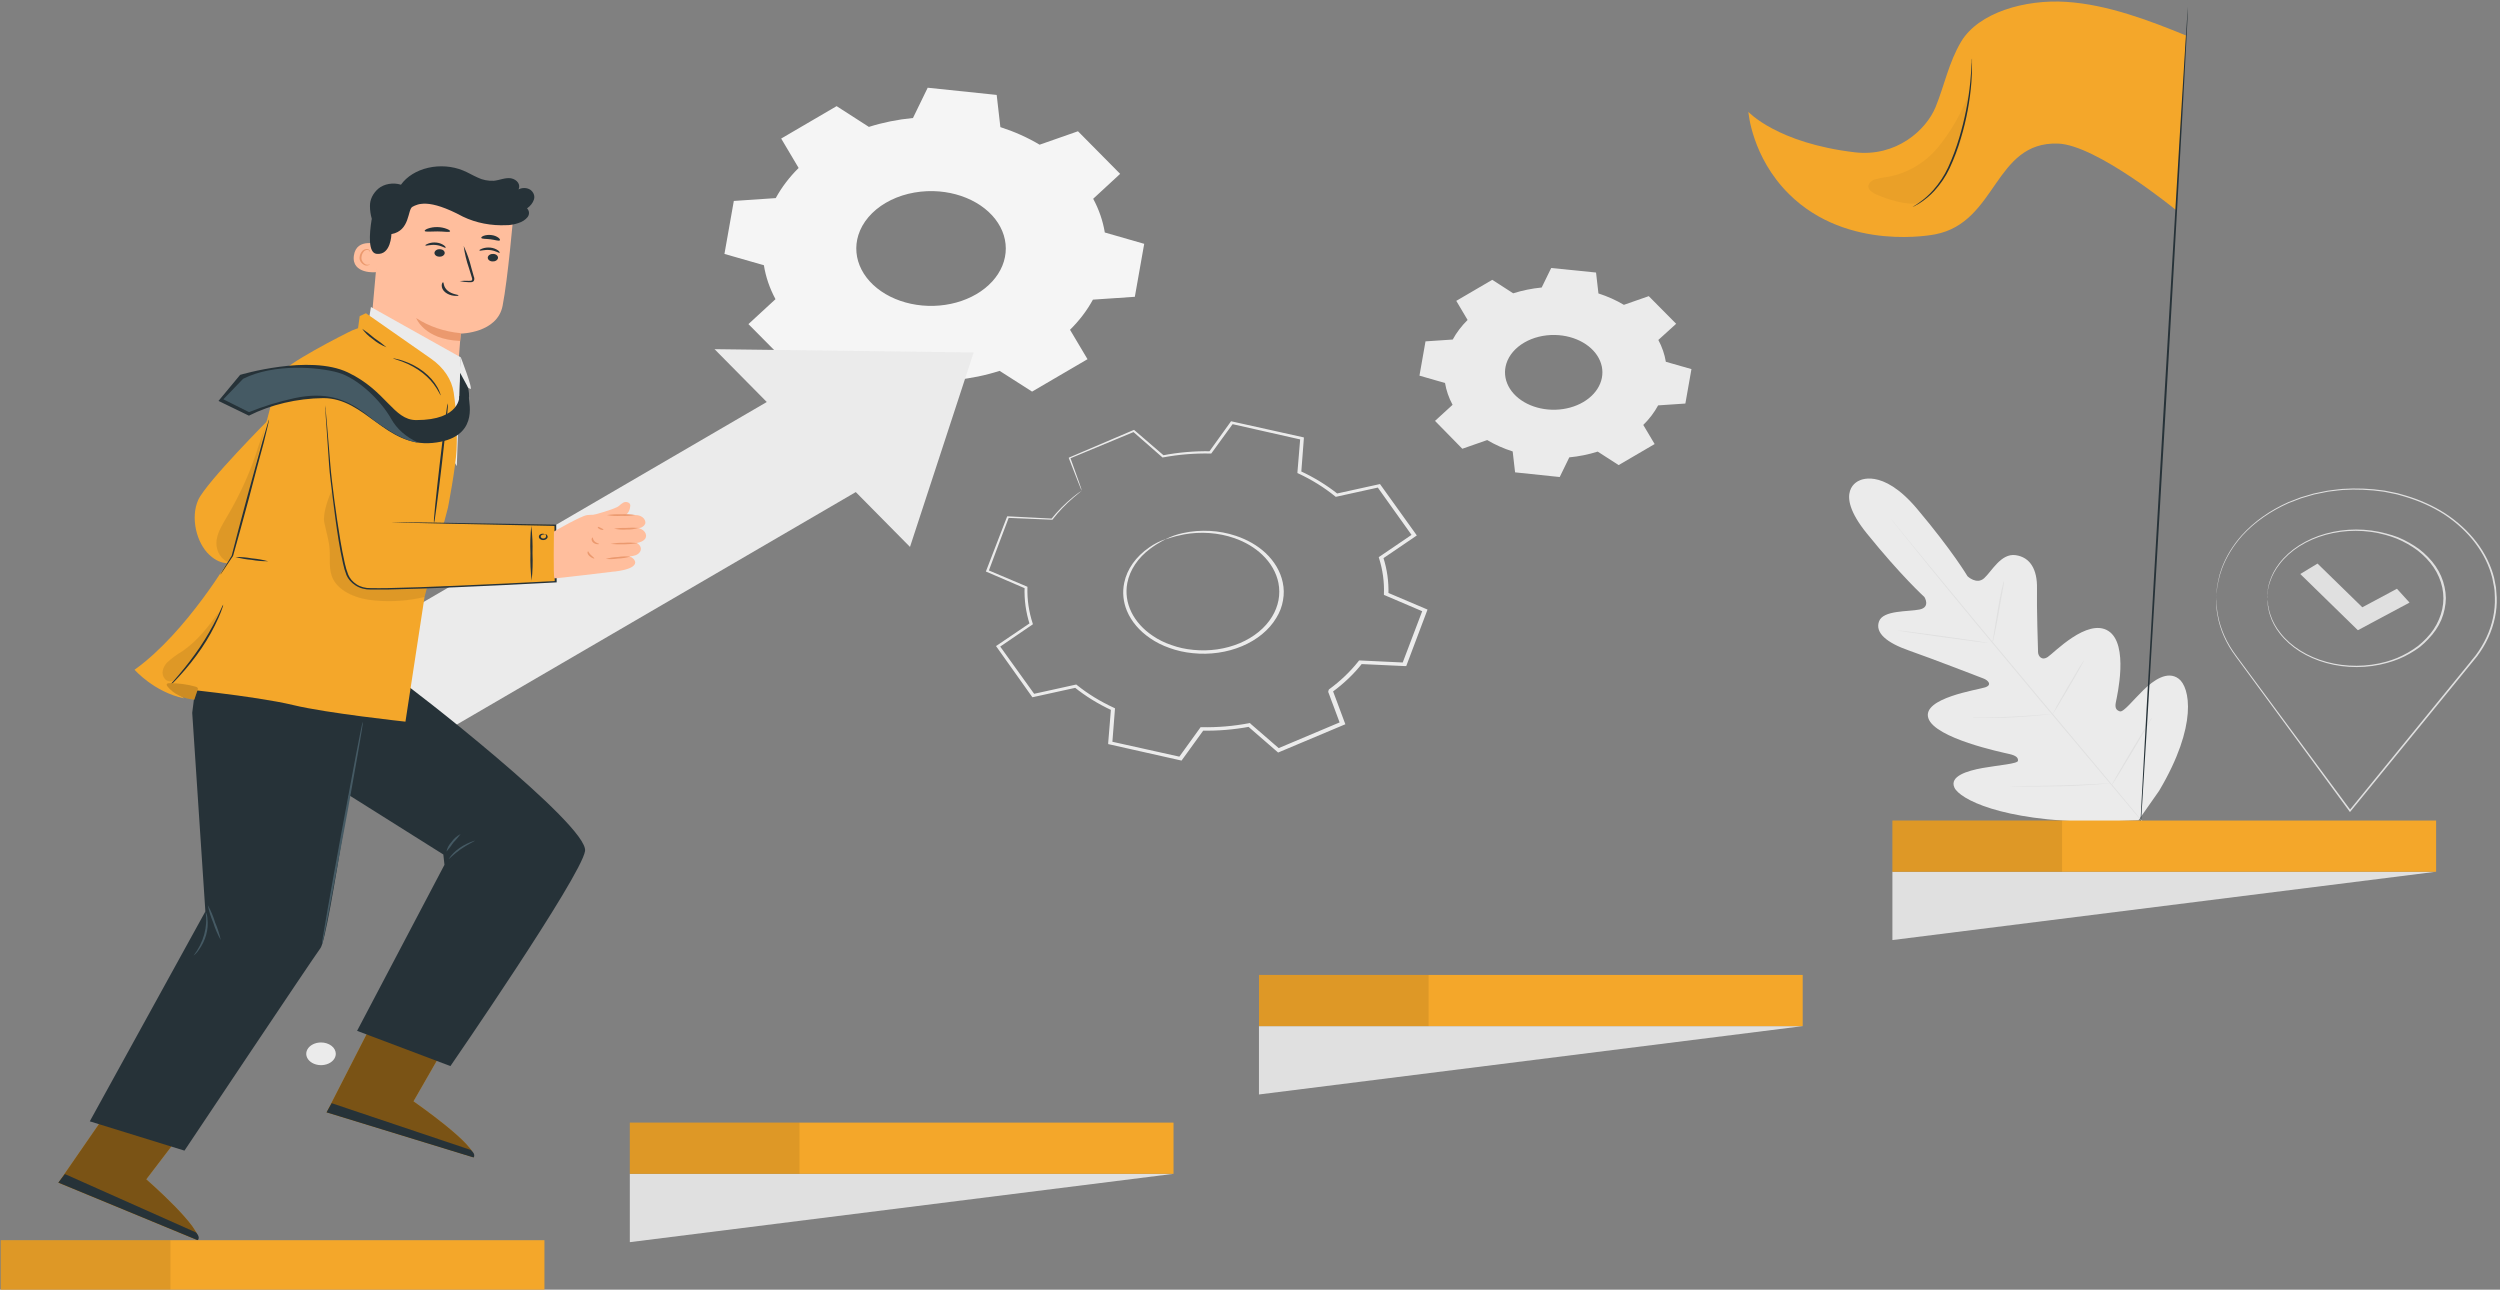 <svg width="473" height="244" viewBox="0 0 473 244" fill="none" xmlns="http://www.w3.org/2000/svg">
<rect x="0" y="0" width="473" height="244" fill="#808080" stroke="none"/>
<g clip-path="url(#clip0_1963_125085)">
<path d="M351.682 90.978C351.682 90.978 355.982 88.278 362.724 96.285C369.466 104.292 372.253 109.026 372.253 109.026C372.253 109.026 373.973 110.683 375.401 109.398C376.83 108.113 378.573 104.652 381.345 105.035C384.117 105.418 385.468 107.753 385.399 111.314C385.33 114.876 385.576 122.694 385.599 123.396C385.622 124.097 386.267 125.064 387.426 124.309C388.586 123.555 394.936 116.863 398.89 119.368C402.845 121.874 400.541 131.75 400.318 132.865C400.096 133.979 400.418 134.38 401.086 134.592C401.754 134.805 403.636 132.399 405.54 130.554C407.444 128.708 410.086 126.821 412.205 128.413C414.324 130.005 415.898 137.175 408.511 149.61L404.595 155.2L396.31 155.494C378.511 155.3 370.741 151.143 369.773 149.009C368.806 146.874 372.153 145.836 375.148 145.3C378.143 144.763 381.759 144.51 381.805 143.938C381.851 143.366 381.491 142.959 380.116 142.647C378.742 142.334 366.095 139.699 364.843 135.884C363.592 132.069 374.181 130.524 375.593 130.046C377.006 129.569 376.108 128.696 375.302 128.384C374.495 128.071 365.389 124.557 361.165 123.077C356.942 121.597 354.738 119.74 355.506 117.576C356.274 115.412 361.058 115.76 363.185 115.318C365.312 114.876 364.099 112.959 364.099 112.959C364.099 112.959 359.737 109.009 353.18 100.896C346.622 92.782 351.782 90.925 351.782 90.925" fill="#EBEBEB"/>
<path d="M406.062 156.249C401.217 150.306 392.379 139.846 384.847 130.843C377.314 121.839 370.511 113.679 365.65 107.753L359.876 100.731L358.34 98.82L357.926 98.325C357.833 98.213 357.78 98.16 357.78 98.16L357.902 98.337C358.002 98.455 358.133 98.626 358.294 98.838L359.83 100.766C361.158 102.441 363.109 104.852 365.535 107.842C370.38 113.791 377.16 121.957 384.693 130.967C392.226 139.976 401.087 150.424 405.97 156.32" fill="#E0E0E0"/>
<path d="M379.148 109.958C379.08 110.103 379.031 110.253 379.002 110.406C378.918 110.695 378.818 111.114 378.695 111.633C378.457 112.67 378.181 114.109 377.927 115.707C377.674 117.305 377.428 118.702 377.252 119.787C377.167 120.276 377.09 120.689 377.037 121.025C376.997 121.175 376.976 121.327 376.975 121.479C377.056 121.339 377.111 121.19 377.136 121.037C377.213 120.748 377.313 120.329 377.428 119.811C377.651 118.767 377.912 117.322 378.196 115.73C378.48 114.138 378.726 112.741 378.91 111.65L379.14 110.418C379.169 110.266 379.172 110.111 379.148 109.958Z" fill="#E0E0E0"/>
<path d="M376.211 121.651C376.211 121.598 372.372 121.026 367.626 120.365C362.881 119.705 359.011 119.221 359.003 119.274C358.996 119.328 362.843 119.905 367.58 120.56C372.318 121.214 376.196 121.704 376.211 121.651Z" fill="#E0E0E0"/>
<path d="M388.594 135.082C388.39 135.065 388.184 135.065 387.979 135.082L386.336 135.218C384.939 135.33 383.019 135.477 380.884 135.583C378.75 135.689 376.822 135.737 375.425 135.76H373.766C373.563 135.75 373.359 135.761 373.16 135.796C373.36 135.823 373.563 135.836 373.766 135.837C374.158 135.837 374.726 135.837 375.425 135.837C376.83 135.837 378.765 135.837 380.907 135.719C383.05 135.601 384.969 135.448 386.359 135.3C387.05 135.224 387.611 135.159 387.995 135.1C388.195 135.108 388.395 135.102 388.594 135.082Z" fill="#E0E0E0"/>
<path d="M394.273 124.952C394.168 125.073 394.078 125.201 394.005 125.335L393.337 126.397C392.791 127.293 392.047 128.543 391.24 129.934C390.434 131.326 389.705 132.582 389.213 133.472L388.63 134.557C388.545 134.688 388.483 134.827 388.445 134.97C388.558 134.851 388.651 134.723 388.722 134.587L389.382 133.525C389.927 132.629 390.672 131.379 391.478 129.987C392.285 128.596 393.014 127.346 393.506 126.45C393.736 126.025 393.936 125.66 394.089 125.365C394.174 125.234 394.236 125.095 394.273 124.952Z" fill="#E0E0E0"/>
<path d="M407.164 135.748C407.029 135.9 406.913 136.062 406.819 136.232L405.959 137.594C405.252 138.743 404.285 140.335 403.225 142.104C402.165 143.873 401.236 145.477 400.56 146.644C400.246 147.198 399.985 147.664 399.793 148.03C399.684 148.196 399.596 148.37 399.532 148.549C399.667 148.394 399.782 148.23 399.877 148.059L400.737 146.703C401.444 145.524 402.411 143.956 403.471 142.187C404.53 140.418 405.467 138.814 406.135 137.647L406.903 136.267C407.009 136.1 407.096 135.926 407.164 135.748Z" fill="#E0E0E0"/>
<path d="M399.602 148.201C399.346 148.186 399.089 148.186 398.834 148.201L396.737 148.313C394.964 148.407 392.514 148.525 389.827 148.602C387.139 148.678 384.667 148.702 382.916 148.708H380.812C380.557 148.691 380.3 148.691 380.044 148.708C380.298 148.74 380.555 148.757 380.812 148.761C381.304 148.761 382.025 148.802 382.916 148.814C384.69 148.814 387.147 148.814 389.827 148.767C392.507 148.72 394.987 148.543 396.737 148.419L398.826 148.242C399.086 148.244 399.345 148.231 399.602 148.201Z" fill="#E0E0E0"/>
<path d="M419.322 113.466C419.284 114.438 419.356 115.411 419.537 116.373C420.005 119.122 421.177 121.773 422.985 124.174L423.062 124.067H422.9L422.977 124.174L444.477 153.46L444.608 153.643L444.761 153.466L467.49 125.618L468.611 124.244L468.787 124.032H468.457L468.611 124.244C470.333 121.974 471.494 119.48 472.036 116.886C472.311 115.622 472.426 114.34 472.381 113.059L472.243 111.167C472.12 110.542 471.997 109.922 471.882 109.303C470.662 104.554 467.391 100.26 462.599 97.116C460.361 95.692 457.838 94.555 455.127 93.749L454.137 93.466L453.645 93.325L453.139 93.219L451.134 92.817C449.811 92.622 448.472 92.498 447.126 92.446C445.829 92.393 444.528 92.41 443.233 92.499C442.596 92.54 441.974 92.647 441.352 92.711L440.431 92.829C440.131 92.876 439.832 92.947 439.532 93.006L437.774 93.372L436.107 93.861C435.831 93.944 435.555 94.014 435.286 94.103L434.518 94.404L432.982 94.993C429.475 96.557 426.46 98.695 424.152 101.255C422.434 103.188 421.137 105.323 420.313 107.576C420.014 108.396 419.788 109.232 419.637 110.076C419.493 110.689 419.406 111.31 419.376 111.933C419.376 112.428 419.376 112.812 419.322 113.083C419.268 113.354 419.322 113.472 419.322 113.472C419.322 113.472 419.322 113.336 419.322 113.083C419.322 112.829 419.368 112.434 419.407 111.939C419.453 111.318 419.55 110.699 419.698 110.088C419.864 109.249 420.1 108.42 420.405 107.605C421.24 105.374 422.536 103.259 424.244 101.343C426.561 98.809 429.576 96.698 433.074 95.158L434.61 94.569L435.378 94.28C435.639 94.186 435.916 94.121 436.192 94.038L437.843 93.555L439.586 93.201C439.878 93.142 440.169 93.071 440.469 93.024L441.383 92.912C441.997 92.847 442.611 92.747 443.241 92.706C444.518 92.621 445.801 92.608 447.08 92.664C448.411 92.716 449.735 92.841 451.042 93.036L453.023 93.437L453.522 93.543L454.006 93.678L454.981 93.961C457.669 94.755 460.172 95.878 462.391 97.287C467.128 100.402 470.354 104.656 471.544 109.356C471.659 109.946 471.782 110.577 471.897 111.19C472.012 111.803 471.989 112.434 472.028 113.065C472.072 114.33 471.958 115.596 471.69 116.845C471.152 119.402 470.007 121.863 468.311 124.103L468.15 124.315H468.465L468.311 124.103C467.958 124.539 467.544 125.005 467.198 125.477L444.485 153.342H444.769C435.724 141.125 428.176 130.936 423.138 124.109L423.054 124.215H423.223L423.146 124.109C421.335 121.726 420.141 119.097 419.629 116.367C419.453 115.429 419.407 114.698 419.361 114.215C419.361 113.973 419.361 113.79 419.361 113.661C419.361 113.531 419.322 113.466 419.322 113.466Z" fill="#E0E0E0"/>
<path d="M428.964 113.207C428.972 113.139 428.972 113.069 428.964 113.001C428.964 112.847 428.964 112.647 429.026 112.411C429.026 112.276 429.026 112.128 429.026 111.963C429.026 111.798 429.095 111.615 429.133 111.421C429.212 110.973 429.33 110.53 429.487 110.094C429.88 108.891 430.507 107.74 431.345 106.68C433.323 104.126 436.398 102.18 440.041 101.179C443.685 100.177 447.669 100.181 451.309 101.191C452.054 101.394 452.78 101.637 453.482 101.916C454.191 102.214 454.874 102.549 455.525 102.918C456.188 103.298 456.819 103.71 457.414 104.151C458.001 104.613 458.548 105.106 459.049 105.625C460.085 106.699 460.892 107.893 461.437 109.162C462.578 111.778 462.578 114.607 461.437 117.222C460.907 118.493 460.108 119.689 459.072 120.76C458.576 121.283 458.035 121.779 457.452 122.246C456.858 122.688 456.23 123.101 455.571 123.484C454.92 123.855 454.238 124.192 453.528 124.492C452.873 124.758 452.196 124.991 451.501 125.188C447.863 126.209 443.877 126.227 440.224 125.24C436.571 124.252 433.478 122.321 431.475 119.776C430.624 118.721 429.989 117.571 429.594 116.368C429.432 115.933 429.311 115.489 429.233 115.041C429.233 114.846 429.149 114.669 429.118 114.504V114.05C429.118 113.797 429.072 113.59 429.057 113.461C429.065 113.39 429.065 113.319 429.057 113.248C429.046 113.319 429.046 113.39 429.057 113.461C429.057 113.614 429.057 113.814 429.057 114.05V114.504C429.057 114.669 429.118 114.852 429.149 115.047C429.219 115.5 429.329 115.949 429.479 116.391C429.859 117.61 430.48 118.778 431.322 119.852C433.331 122.454 436.461 124.436 440.171 125.453C443.881 126.471 447.938 126.46 451.639 125.424C453.181 125.009 454.629 124.412 455.932 123.655C456.611 123.269 457.255 122.847 457.859 122.393C458.441 121.915 458.979 121.407 459.471 120.872C460.527 119.781 461.346 118.567 461.898 117.276C462.45 115.94 462.74 114.549 462.758 113.148C462.733 111.746 462.433 110.354 461.867 109.021C461.31 107.733 460.486 106.522 459.425 105.436C458.911 104.905 458.352 104.401 457.751 103.927C457.141 103.479 456.495 103.062 455.816 102.677C455.15 102.302 454.452 101.961 453.728 101.656C453.007 101.382 452.263 101.145 451.501 100.949C447.793 99.927 443.737 99.933 440.034 100.964C436.331 101.995 433.214 103.988 431.222 106.598C430.391 107.678 429.778 108.849 429.402 110.07C429.253 110.51 429.148 110.957 429.087 111.409C429.087 111.609 429.011 111.786 428.995 111.957C428.98 112.128 428.995 112.27 428.995 112.405C428.995 112.665 428.995 112.871 428.995 113.024C428.978 113.085 428.968 113.146 428.964 113.207Z" fill="#E0E0E0"/>
<path d="M446.108 119.239L455.883 114.009L453.502 111.391L446.953 114.899L438.475 106.627L435.212 108.602L446.108 119.239Z" fill="#E0E0E0"/>
<path fill-rule="evenodd" clip-rule="evenodd" d="M172.709 22.329C169.852 22.602 167.055 23.168 164.393 24.009L158.288 20.082L147.8 26.214L151.101 31.78C149.337 33.526 147.881 35.443 146.771 37.482L138.839 38.019L137.065 48.042L144.528 50.182C144.879 52.389 145.618 54.549 146.724 56.603L141.603 61.32L149.589 69.38L156.837 66.839C159.109 68.196 161.606 69.315 164.262 70.165L164.961 76.255L178.015 77.617L180.802 71.886C183.664 71.6 186.464 71.021 189.126 70.165L195.268 74.091L205.757 67.959L202.448 62.393C204.217 60.65 205.673 58.732 206.779 56.692L214.711 56.155L216.484 46.132L209.028 43.986C208.668 41.794 207.93 39.648 206.832 37.606L211.931 32.895L203.953 24.835L196.697 27.376C194.424 26.02 191.927 24.901 189.271 24.05L188.573 17.96L175.519 16.598L172.732 22.329H172.709ZM176.61 36.161C179.529 36.234 182.347 36.998 184.678 38.35C187.008 39.701 188.737 41.574 189.626 43.71C190.515 45.846 190.521 48.142 189.643 50.281C188.766 52.42 187.047 54.298 184.723 55.657C182.4 57.016 179.585 57.789 176.667 57.87C173.748 57.951 170.868 57.337 168.422 56.111C165.976 54.885 164.085 53.108 163.007 51.023C161.93 48.939 161.719 46.649 162.404 44.469C163.168 42.042 164.998 39.891 167.585 38.378C170.172 36.864 173.359 36.082 176.61 36.161Z" fill="#F5F5F5"/>
<path fill-rule="evenodd" clip-rule="evenodd" d="M291.674 54.398C289.827 54.579 288.02 54.948 286.299 55.495L282.337 52.942L275.526 56.922L277.668 60.536C276.522 61.669 275.577 62.914 274.858 64.239L269.706 64.587L268.562 71.073L273.399 72.464C273.636 73.882 274.117 75.27 274.827 76.591L271.503 79.634L276.67 84.905L281.377 83.26C282.852 84.14 284.474 84.863 286.199 85.412L286.652 89.368L295.099 90.253L296.911 86.532C298.758 86.355 300.566 85.988 302.286 85.442L306.248 87.995L313.059 84.015L310.909 80.4C312.058 79.269 313.003 78.023 313.719 76.698L318.872 76.35L320.023 69.834L315.178 68.449C314.946 67.031 314.468 65.643 313.758 64.321L317.129 61.261L311.946 56.031L307.239 57.676C305.765 56.797 304.146 56.071 302.424 55.518L301.971 51.562L293.486 50.707L291.674 54.422V54.398ZM294.223 63.378C296.128 63.42 297.969 63.914 299.492 64.792C301.016 65.67 302.148 66.89 302.732 68.282C303.316 69.675 303.323 71.172 302.753 72.568C302.182 73.964 301.063 75.19 299.548 76.077C298.033 76.964 296.197 77.469 294.293 77.521C292.389 77.574 290.51 77.172 288.916 76.371C287.322 75.57 286.09 74.41 285.39 73.049C284.691 71.688 284.557 70.194 285.009 68.773C285.509 67.2 286.697 65.806 288.374 64.824C290.051 63.842 292.115 63.332 294.223 63.378Z" fill="#EBEBEB"/>
<path d="M220.52 102.004C219.391 102.389 218.353 102.915 217.448 103.561C214.908 105.307 213.232 107.673 212.703 110.259C212.327 112.046 212.506 113.876 213.225 115.601C214.061 117.588 215.575 119.368 217.609 120.754C218.699 121.509 219.935 122.13 221.272 122.594C222.656 123.1 224.136 123.432 225.657 123.578C228.873 123.919 232.147 123.455 234.994 122.256C237.842 121.058 240.111 119.187 241.467 116.922C242.128 115.86 242.561 114.723 242.749 113.555C242.954 112.437 242.936 111.302 242.695 110.188C242.264 108.127 241.124 106.191 239.394 104.581C237.886 103.188 235.97 102.089 233.804 101.373C230.673 100.321 227.165 100.133 223.875 100.843C222.68 101.092 221.546 101.49 220.52 102.022C220.566 102.093 221.694 101.556 223.96 101.12C227.171 100.524 230.55 100.771 233.558 101.821C235.603 102.535 237.402 103.608 238.81 104.952C240.433 106.496 241.493 108.344 241.881 110.306C242.306 112.473 241.887 114.689 240.676 116.674C239.384 118.804 237.24 120.562 234.557 121.692C231.873 122.821 228.79 123.263 225.756 122.953C224.316 122.82 222.914 122.509 221.602 122.034C220.329 121.602 219.153 121.019 218.116 120.306C216.291 119.086 214.892 117.534 214.047 115.793C213.202 114.051 212.938 112.175 213.279 110.335C213.756 107.834 215.304 105.525 217.678 103.773C219.375 102.511 220.581 102.069 220.52 102.004Z" fill="#EBEBEB"/>
<path d="M204.68 92.818C204.651 92.687 204.613 92.557 204.565 92.429C204.465 92.14 204.334 91.751 204.165 91.25L202.507 86.621L202.445 86.739L214.608 81.686L214.347 81.651L219.853 86.474L219.953 86.562L220.098 86.533C223.011 85.992 226.003 85.748 228.998 85.808H229.167L229.251 85.696C230.518 83.927 231.893 82.058 233.329 80.088L232.975 80.2L246.244 83.196L246.006 82.93C245.837 84.917 245.66 87.099 245.476 89.34V89.505L245.66 89.587C248.202 90.776 250.526 92.219 252.571 93.88L252.725 94.003L252.94 93.956L260.979 92.187L260.541 92.052L267.214 101.415L267.299 101.038L261.041 105.289L260.856 105.413L260.91 105.595C261.611 107.81 261.923 110.086 261.839 112.364V112.553L262.062 112.647L269.372 115.766L269.172 115.395L265.302 125.589L265.732 125.359L257.393 124.964H257.132L257.002 125.135C255.46 127.086 253.588 128.87 251.435 130.442C251.381 130.589 251.542 130.118 251.312 130.772V130.807V130.855V130.955L251.389 131.149L251.535 131.533L251.819 132.311L252.402 133.856C252.786 134.888 253.17 135.914 253.546 136.934L253.754 136.556L241.629 141.668L242.144 141.733L236.607 136.934L236.5 136.792L236.254 136.839C233.359 137.388 230.382 137.64 227.401 137.588H227.147L227.032 137.753C225.655 139.652 224.304 141.525 222.978 143.372L223.446 143.225L210.17 140.277L210.446 140.583C210.615 138.414 210.784 136.273 210.946 134.18V133.997L210.746 133.909C208.187 132.728 205.845 131.291 203.781 129.634L203.628 129.51L203.413 129.557L195.389 131.326L195.796 131.456L189.115 122.158L189.046 122.464L195.289 118.201L195.427 118.107L195.389 117.971C194.66 115.742 194.324 113.448 194.391 111.15V111.02L194.245 110.955L186.927 107.859L187.042 108.084C188.516 104.127 189.776 100.76 190.881 97.877L190.682 97.977L199.028 98.331H199.113L199.159 98.278C200.311 96.782 201.654 95.378 203.167 94.086L204.304 93.143C204.439 93.043 204.564 92.937 204.68 92.824C204.531 92.909 204.389 93.001 204.258 93.101C203.981 93.296 203.574 93.591 203.06 94.009C201.495 95.283 200.108 96.678 198.921 98.172L199.044 98.119L190.705 97.689H190.559L190.513 97.806C189.399 100.684 188.102 104.045 186.581 107.989L186.528 108.137L186.704 108.207L193.999 111.344L193.853 111.15C193.769 113.487 194.092 115.823 194.813 118.095L194.913 117.859L188.639 122.105L188.44 122.234L188.57 122.411L195.197 131.733L195.335 131.922L195.604 131.863L203.643 130.094L203.275 130.017C205.376 131.717 207.765 133.193 210.377 134.404L210.193 134.139C210.024 136.234 209.85 138.368 209.671 140.542V140.784L209.97 140.849L223.239 143.832L223.554 143.903L223.707 143.685L227.769 138.072L227.401 138.237C230.456 138.296 233.509 138.042 236.477 137.482L236.062 137.382L241.598 142.187L241.821 142.382L242.113 142.258L254.245 137.152L254.545 137.028L254.445 136.774C254.066 135.756 253.685 134.732 253.301 133.703L252.725 132.152L252.433 131.379L252.287 130.99L252.218 130.796L252.18 130.701V130.648V130.613C251.949 131.267 252.118 130.796 252.064 130.937C254.274 129.318 256.193 127.48 257.77 125.471L257.378 125.631L265.725 126.02H266.062L266.155 125.772L269.994 115.578L270.086 115.33L269.794 115.206L262.484 112.099L262.691 112.382C262.768 110.037 262.435 107.695 261.701 105.418L261.57 105.725C263.743 104.245 265.878 102.777 267.828 101.468L268.059 101.303L267.913 101.091L261.24 91.786L261.094 91.58L260.803 91.645L252.778 93.414L253.147 93.49C251.034 91.801 248.641 90.332 246.029 89.121L246.198 89.369C246.367 87.134 246.536 84.947 246.689 82.966V82.759L246.428 82.7L233.144 79.752L232.914 79.699L232.799 79.864C231.378 81.834 230.019 83.732 228.76 85.483L229.013 85.377C225.971 85.325 222.934 85.587 219.983 86.156L220.229 86.215L214.67 81.427L214.555 81.327L214.401 81.391L202.315 86.551L202.215 86.592V86.674C202.983 88.65 203.582 90.177 203.996 91.232L204.465 92.411C204.52 92.552 204.592 92.688 204.68 92.818Z" fill="#EBEBEB"/>
<path d="M172.171 103.478L184.219 66.686L135.191 66.061L172.171 103.478Z" fill="#EBEBEB"/>
<path d="M149.989 73.197L166.828 90.238L77.079 142.53L60.24 125.488L149.989 73.197Z" fill="#EBEBEB"/>
<path d="M84.462 197.523L78.235 208.366C78.235 208.366 90.52 216.868 89.599 218.979L61.787 210.459L70.587 193.26L84.462 197.523Z" fill="#F4A72A"/>
<path opacity="0.5" d="M84.462 197.523L78.235 208.366C78.235 208.366 90.52 216.868 89.599 218.979L61.787 210.459L70.587 193.26L84.462 197.523Z" fill="black"/>
<path d="M61.785 210.452L62.76 208.725L89.067 217.569C89.067 217.569 90.088 218.359 89.604 218.99L61.785 210.452Z" fill="#263238"/>
<path d="M35.489 212.894L27.687 223.123C27.687 223.123 38.606 232.64 37.408 234.668L11.04 223.772L22.335 207.428L35.489 212.894Z" fill="#F4A72A"/>
<path opacity="0.5" d="M35.489 212.894L27.687 223.123C27.687 223.123 38.606 232.64 37.408 234.668L11.04 223.772L22.335 207.428L35.489 212.894Z" fill="black"/>
<path d="M11.041 223.742L12.284 222.133L37.086 233.182C37.086 233.182 37.985 234.061 37.409 234.639L11.041 223.742Z" fill="#263238"/>
<path d="M69.505 69.439L86.598 70.465L87.166 63.118C87.166 63.118 94.077 63.041 95.09 57.87C96.104 52.7 97.133 40.683 97.133 40.683C93.529 39.004 89.408 38.094 85.194 38.048C80.979 38.001 76.825 38.819 73.16 40.418L72.055 40.901L69.505 69.439Z" fill="#FFBE9D"/>
<path d="M87.188 63.041C84.064 62.751 81.124 61.753 78.741 60.176C78.741 60.176 80.231 64.244 87.049 64.504L87.188 63.041Z" fill="#EB996E"/>
<path d="M71.898 46.35C71.791 46.297 67.453 44.794 66.954 48.355C66.454 51.916 71.207 51.562 71.23 51.462C71.254 51.362 71.898 46.35 71.898 46.35Z" fill="#FFBE9D"/>
<path d="M70.004 49.993C70.004 49.993 69.92 50.028 69.774 50.07C69.575 50.116 69.36 50.101 69.175 50.028C68.889 49.861 68.667 49.637 68.532 49.381C68.397 49.125 68.354 48.845 68.407 48.572C68.436 48.267 68.554 47.97 68.753 47.705C68.813 47.598 68.905 47.503 69.023 47.429C69.141 47.355 69.28 47.304 69.428 47.281C69.525 47.27 69.622 47.285 69.705 47.324C69.788 47.363 69.85 47.422 69.882 47.493C69.928 47.593 69.882 47.664 69.882 47.67C69.882 47.676 69.989 47.623 69.974 47.469C69.96 47.38 69.906 47.296 69.82 47.234C69.764 47.19 69.697 47.157 69.623 47.134C69.549 47.112 69.47 47.102 69.39 47.104C69.196 47.118 69.009 47.17 68.848 47.254C68.687 47.339 68.556 47.453 68.469 47.587C68.227 47.878 68.082 48.21 68.046 48.554C67.98 48.869 68.037 49.193 68.209 49.483C68.381 49.774 68.661 50.019 69.014 50.188C69.136 50.229 69.269 50.248 69.402 50.243C69.536 50.238 69.666 50.209 69.782 50.158C69.989 50.081 70.02 50.005 70.004 49.993Z" fill="#EB996E"/>
<path d="M94.223 48.82C94.189 49.013 94.058 49.188 93.859 49.307C93.66 49.427 93.408 49.483 93.156 49.463C93.032 49.458 92.911 49.434 92.799 49.392C92.688 49.35 92.589 49.291 92.508 49.219C92.427 49.147 92.366 49.063 92.328 48.972C92.29 48.881 92.277 48.785 92.288 48.691C92.319 48.498 92.447 48.321 92.645 48.2C92.844 48.079 93.096 48.022 93.348 48.042C93.472 48.048 93.594 48.073 93.706 48.115C93.818 48.158 93.917 48.217 93.999 48.29C94.08 48.362 94.142 48.447 94.181 48.538C94.219 48.629 94.234 48.725 94.223 48.82Z" fill="#263238"/>
<path d="M94.526 47.83C94.388 47.912 93.758 47.417 92.699 47.311C91.639 47.205 90.825 47.517 90.733 47.405C90.641 47.293 90.841 47.193 91.201 47.046C91.696 46.858 92.253 46.79 92.799 46.851C93.338 46.908 93.84 47.094 94.234 47.382C94.519 47.606 94.588 47.794 94.526 47.83Z" fill="#263238"/>
<path d="M84.137 47.924C84.103 48.117 83.972 48.291 83.773 48.411C83.574 48.531 83.322 48.587 83.07 48.567C82.947 48.561 82.826 48.536 82.715 48.494C82.604 48.452 82.505 48.393 82.425 48.321C82.344 48.249 82.282 48.165 82.244 48.075C82.206 47.985 82.192 47.889 82.202 47.795C82.235 47.602 82.364 47.427 82.561 47.306C82.759 47.185 83.01 47.127 83.262 47.146C83.386 47.152 83.508 47.177 83.62 47.219C83.732 47.262 83.831 47.321 83.913 47.394C83.994 47.466 84.056 47.55 84.095 47.642C84.133 47.733 84.148 47.829 84.137 47.924Z" fill="#263238"/>
<path d="M84.304 46.874C84.166 46.963 83.537 46.467 82.477 46.355C81.417 46.243 80.611 46.562 80.511 46.456C80.411 46.349 80.619 46.243 80.987 46.096C81.477 45.903 82.033 45.833 82.577 45.895C83.117 45.953 83.62 46.141 84.013 46.432C84.297 46.656 84.373 46.839 84.304 46.874Z" fill="#263238"/>
<path d="M86.983 53.183C87.555 53.116 88.135 53.1 88.711 53.136C88.98 53.136 89.241 53.136 89.31 52.995C89.363 52.797 89.339 52.592 89.241 52.405C89.087 51.886 88.918 51.338 88.742 50.772C88.256 49.382 87.917 47.964 87.728 46.532C88.359 47.888 88.846 49.28 89.187 50.695L89.648 52.334C89.774 52.597 89.774 52.885 89.648 53.148C89.596 53.215 89.525 53.273 89.44 53.316C89.355 53.359 89.258 53.386 89.156 53.395C89.006 53.413 88.854 53.413 88.703 53.395C88.121 53.381 87.543 53.31 86.983 53.183Z" fill="#263238"/>
<path d="M83.832 53.408C84.001 53.408 83.832 54.28 84.7 55C85.567 55.719 86.765 55.748 86.75 55.872C86.734 55.996 86.45 56.014 85.944 55.967C85.284 55.903 84.675 55.663 84.224 55.289C83.788 54.929 83.554 54.453 83.571 53.962C83.594 53.596 83.755 53.396 83.832 53.408Z" fill="#263238"/>
<path d="M85.146 43.785C85 43.991 83.987 43.785 82.751 43.785C81.514 43.785 80.447 43.915 80.355 43.702C80.301 43.602 80.508 43.413 80.946 43.248C81.52 43.043 82.149 42.946 82.781 42.965C83.414 42.977 84.035 43.103 84.594 43.331C85.008 43.496 85.231 43.691 85.146 43.785Z" fill="#263238"/>
<path d="M94.558 45.483C94.343 45.642 93.66 45.383 92.807 45.277C91.955 45.171 91.195 45.23 91.064 45.023C91.011 44.923 91.156 44.752 91.502 44.616C91.965 44.453 92.483 44.404 92.984 44.475C93.489 44.533 93.957 44.712 94.32 44.988C94.589 45.206 94.658 45.401 94.558 45.483Z" fill="#263238"/>
<path d="M101.017 37.765C101.121 37.448 101.119 37.117 101.013 36.8C100.907 36.484 100.7 36.194 100.411 35.955C100.106 35.73 99.707 35.596 99.285 35.575C98.864 35.555 98.446 35.649 98.107 35.843C98.209 35.633 98.252 35.409 98.235 35.186C98.218 34.962 98.139 34.744 98.006 34.545C97.872 34.347 97.685 34.172 97.458 34.031C97.231 33.891 96.968 33.789 96.686 33.732C95.596 33.561 94.536 34.097 93.431 34.203C92.347 34.257 91.269 34.04 90.359 33.584C89.415 33.172 88.562 32.641 87.603 32.252C85.578 31.422 83.209 31.24 81.011 31.745C78.812 32.249 76.962 33.4 75.862 34.946C75.136 34.72 74.337 34.67 73.572 34.803C72.807 34.936 72.114 35.245 71.585 35.689C70.54 36.598 69.974 37.773 69.996 38.985C69.996 39.794 70.112 40.601 70.341 41.391C70.341 41.456 70.341 41.521 70.303 41.591C69.85 44.445 69.658 47.836 71.232 48.024C73.989 48.354 74.058 44.292 74.058 44.292C77.628 43.655 77.083 39.622 78.035 39.127C78.987 38.632 81.014 37.446 87.587 40.99C90.058 42.181 92.954 42.745 95.865 42.6H96.049H96.095H96.157C96.819 42.545 97.467 42.411 98.076 42.205C98.795 41.983 99.403 41.59 99.812 41.084C100.007 40.83 100.103 40.538 100.086 40.242C100.07 39.947 99.943 39.662 99.719 39.422C100.354 38.979 100.805 38.403 101.017 37.765Z" fill="#263238"/>
<path d="M87.188 67.617L86.427 88.183L69.765 60.642L70.18 58.089L87.188 67.617Z" fill="#EBEBEB"/>
<path d="M76.137 129.085C76.744 129.239 111.458 156.179 110.691 161.019C109.923 165.86 85.221 201.703 85.221 201.703L67.56 195.034L84.092 163.62L83.877 161.668L63.675 148.962L64.757 128.537L76.137 129.085Z" fill="#263238"/>
<path d="M68.664 134.397C68.257 134.863 62.252 177.186 60.64 179.374C59.027 181.561 34.901 217.699 34.901 217.699L16.987 212.156L38.856 172.446L36.368 134.863L37.712 124.25L64.763 128.537L68.664 134.397Z" fill="#263238"/>
<path d="M60.948 178.654C61.006 178.516 61.044 178.374 61.063 178.23C61.132 177.923 61.217 177.516 61.324 177.009C61.539 175.913 61.846 174.386 62.215 172.511C62.929 168.672 63.912 163.43 65.002 157.64C66.093 151.85 66.983 146.591 67.674 142.758C67.989 140.872 68.25 139.339 68.442 138.242L68.626 137.01C68.645 136.866 68.645 136.722 68.626 136.579C68.626 136.579 68.58 136.726 68.511 137.004C68.442 137.281 68.358 137.717 68.25 138.224L67.367 142.729C66.645 146.561 65.662 151.803 64.58 157.599C63.497 163.395 62.591 168.643 61.908 172.481C61.585 174.362 61.324 175.895 61.14 176.992C61.063 177.505 60.994 177.917 60.948 178.224C60.929 178.367 60.929 178.511 60.948 178.654Z" fill="#455A64"/>
<path d="M39.309 171.231C39.535 172.37 39.884 173.492 40.353 174.586C40.702 175.706 41.174 176.801 41.766 177.859C41.531 176.727 41.174 175.613 40.698 174.527C40.363 173.399 39.898 172.296 39.309 171.231Z" fill="#455A64"/>
<path d="M36.598 180.819C36.999 180.515 37.332 180.162 37.581 179.775C38.918 177.946 39.499 175.849 39.247 173.761C39.228 173.33 39.114 172.906 38.909 172.505C39.333 175.394 38.524 178.312 36.606 180.819H36.598Z" fill="#455A64"/>
<path d="M89.84 159.05C87.691 159.7 85.928 160.934 84.887 162.517C84.98 162.564 85.84 161.603 87.191 160.654C88.542 159.704 89.924 159.126 89.84 159.05Z" fill="#455A64"/>
<path d="M87.148 157.8C86.43 158.18 85.845 158.691 85.444 159.286C84.929 159.829 84.594 160.46 84.469 161.125C84.941 160.582 85.375 160.019 85.766 159.439C86.266 158.913 86.727 158.365 87.148 157.8Z" fill="#455A64"/>
<path d="M84.752 96.054L80.321 112.953L76.712 136.537C76.712 136.537 61.831 134.939 55.489 133.401C48.133 131.632 32.13 130.087 32.13 130.087L34.833 132.139C29.105 130.906 25.458 126.714 25.458 126.714C35.317 119.692 43.763 105.211 43.763 105.211L51.265 76.603C51.265 76.603 52.402 72.57 53.093 70.771C53.784 68.973 65.171 63.189 66.753 62.458L67.744 62.098L68.058 59.804L69.233 59.262L81.55 67.864C83.951 69.535 85.476 71.819 85.842 74.291C86.363 77.863 86.542 81.46 86.379 85.052C86.234 88.442 84.752 96.054 84.752 96.054Z" fill="#F4A72A"/>
<path d="M76.293 66.792C76.293 66.792 82.805 69.475 83.933 71.751C85.062 74.027 81.707 98.98 81.707 98.98L105.103 99.321L105.195 110.023C105.195 110.023 68.039 112.281 66.588 110.736C64.637 108.649 62.364 89.15 62.364 89.15L61.52 75.118C61.52 75.118 63.647 64.422 76.293 66.792Z" fill="#F4A72A"/>
<g opacity="0.3">
<path opacity="0.3" d="M80.321 112.953C77.294 113.68 74.102 113.907 70.953 113.619C67.659 113.389 64.303 112.004 63.059 109.645C62.107 107.847 62.506 105.812 62.361 103.873C62.23 102.18 61.693 100.529 61.355 98.861C61.017 97.192 62.123 94.144 62.89 92.522C62.89 92.522 63.72 104.103 66.085 108.967C66.348 109.646 66.847 110.258 67.528 110.736C68.365 111.255 69.517 111.325 70.6 111.384C73.587 111.626 80.789 111.225 80.789 111.225" fill="black"/>
</g>
<path d="M61.537 76.65C61.527 76.737 61.527 76.823 61.537 76.91C61.537 77.087 61.537 77.334 61.575 77.653C61.575 78.325 61.675 79.286 61.752 80.518C61.829 81.751 61.944 83.29 62.067 85.052C62.19 86.815 62.282 88.838 62.566 91.055C62.85 93.272 63.119 95.701 63.48 98.307C63.841 100.913 64.248 103.696 64.9 106.603C65.054 107.346 65.269 108.081 65.545 108.802C65.865 109.558 66.449 110.231 67.235 110.748C68.042 111.283 69.079 111.566 70.145 111.544C71.174 111.544 72.21 111.544 73.216 111.544C77.393 111.462 81.709 111.302 86.132 111.114C92.773 110.837 99.185 110.524 105.151 110.194H105.32V110.064C105.32 106.261 105.267 102.682 105.236 99.374V99.251H105.075L82.492 98.879L76.18 98.796H74.514C74.138 98.796 73.946 98.796 73.946 98.796C73.946 98.796 74.138 98.796 74.514 98.826L76.172 98.879L82.492 99.032L105.067 99.51L104.906 99.386C104.906 102.688 104.906 106.267 104.952 110.07L105.128 109.929C99.147 110.241 92.743 110.559 86.109 110.837C81.693 111.019 77.378 111.19 73.209 111.273C72.164 111.273 71.135 111.302 70.137 111.273C69.154 111.301 68.194 111.042 67.45 110.548C66.716 110.066 66.171 109.437 65.876 108.732C65.605 108.023 65.392 107.302 65.238 106.574C64.585 103.679 64.171 100.896 63.779 98.319C63.388 95.742 63.088 93.295 62.819 91.078C62.551 88.861 62.42 86.845 62.267 85.082C62.113 83.319 61.99 81.804 61.89 80.554C61.791 79.304 61.698 78.36 61.637 77.694C61.637 77.376 61.583 77.104 61.56 76.945C61.568 76.847 61.56 76.748 61.537 76.65Z" fill="#263238"/>
<path d="M100.588 109.864C100.769 108.138 100.823 106.405 100.749 104.675C100.8 102.943 100.723 101.211 100.519 99.486C100.338 101.212 100.284 102.944 100.358 104.675C100.308 106.406 100.384 108.139 100.588 109.864Z" fill="#263238"/>
<path d="M103.062 101.114C103.108 101.114 102.878 100.89 102.432 101.008C102.302 101.043 102.188 101.106 102.103 101.19C102.019 101.273 101.968 101.374 101.956 101.48C101.936 101.611 101.97 101.744 102.055 101.86C102.139 101.976 102.268 102.069 102.424 102.125C102.581 102.181 102.756 102.198 102.926 102.173C103.095 102.148 103.25 102.083 103.369 101.987C103.468 101.917 103.541 101.828 103.582 101.73C103.622 101.632 103.628 101.527 103.599 101.427C103.492 101.085 103.185 101.014 103.177 101.049C103.169 101.085 103.323 101.208 103.331 101.45C103.333 101.514 103.317 101.577 103.284 101.635C103.25 101.693 103.201 101.745 103.139 101.786C103.064 101.834 102.974 101.865 102.878 101.876C102.782 101.888 102.684 101.879 102.594 101.851C102.509 101.818 102.437 101.767 102.387 101.705C102.337 101.642 102.31 101.571 102.309 101.497C102.311 101.436 102.335 101.375 102.376 101.323C102.418 101.27 102.477 101.226 102.547 101.197C102.816 101.073 103.039 101.149 103.062 101.114Z" fill="#263238"/>
<path d="M51.156 79.056C51.156 79.056 38.978 91.278 37.496 94.604C36.014 97.929 37.158 102.717 39.638 105.005C42.118 107.293 44.115 106.361 44.115 106.361L51.156 79.056Z" fill="#F4A72A"/>
<path d="M44.538 105.382C45.53 105.657 46.561 105.841 47.609 105.93C48.63 106.115 49.677 106.202 50.727 106.19C49.735 105.914 48.704 105.73 47.655 105.641C46.634 105.457 45.587 105.369 44.538 105.382Z" fill="#263238"/>
<path d="M42.234 114.386C42.097 114.591 41.986 114.806 41.904 115.028C41.72 115.453 41.444 116.054 41.083 116.797C40.137 118.733 39.045 120.625 37.812 122.464C36.57 124.297 35.206 126.08 33.727 127.805C33.158 128.472 32.69 128.985 32.36 129.368C32.172 129.55 32.012 129.748 31.884 129.958C32.108 129.802 32.309 129.628 32.483 129.439C32.843 129.091 33.35 128.578 33.949 127.923C35.506 126.229 36.912 124.456 38.157 122.617C39.403 120.771 40.465 118.855 41.336 116.886C41.666 116.131 41.912 115.512 42.05 115.081C42.151 114.857 42.213 114.623 42.234 114.386Z" fill="#263238"/>
<g opacity="0.3">
<path opacity="0.3" d="M41.391 115.836C39.456 118.477 37.474 121.143 34.541 123.188C33.432 123.835 32.426 124.582 31.547 125.411C30.779 126.29 30.418 127.516 31.17 128.418C31.283 128.587 31.459 128.725 31.675 128.814C31.892 128.904 32.139 128.94 32.384 128.92C32.705 128.825 32.975 128.651 33.151 128.424C36.824 124.792 39.568 120.659 41.237 116.243" fill="black"/>
</g>
<g opacity="0.3">
<path opacity="0.3" d="M42.999 106.314C41.333 105.394 40.749 103.649 40.995 102.08C41.241 100.512 42.178 99.073 43.015 97.641C45.545 93.356 47.527 88.894 48.935 84.315L50.125 80.925L44.105 105.099L42.999 106.314Z" fill="black"/>
</g>
<path d="M73.125 65.707C72.407 65.089 71.637 64.508 70.822 63.967C70.102 63.342 69.332 62.751 68.518 62.198C69.031 62.933 69.706 63.593 70.514 64.15C71.252 64.788 72.137 65.316 73.125 65.707Z" fill="#263238"/>
<path d="M74.352 67.806C74.352 67.859 75.059 68.024 76.134 68.431C78.955 69.506 81.228 71.274 82.591 73.454C83.114 74.286 83.359 74.84 83.359 74.828C83.362 74.69 83.333 74.552 83.275 74.421C83.156 74.061 83.002 73.708 82.814 73.366C81.545 71.075 79.186 69.243 76.218 68.242C75.776 68.093 75.319 67.971 74.851 67.876C74.691 67.832 74.523 67.808 74.352 67.806Z" fill="#263238"/>
<path d="M41.66 108.749C41.737 108.677 41.802 108.598 41.852 108.513L42.336 107.812C42.773 107.157 43.364 106.267 44.094 105.182C44.862 102.505 45.929 98.602 47.104 94.256C48.194 90.135 49.139 86.426 49.907 83.726L50.675 80.524C50.751 80.176 50.82 79.887 50.874 79.651C50.906 79.551 50.919 79.448 50.913 79.345C50.861 79.44 50.822 79.538 50.797 79.639C50.728 79.87 50.636 80.158 50.529 80.506C50.298 81.296 49.983 82.37 49.607 83.684C48.839 86.408 47.841 90.111 46.72 94.197C45.545 98.543 44.516 102.452 43.833 105.146C43.15 106.249 42.597 107.151 42.19 107.817L41.76 108.543C41.718 108.609 41.684 108.678 41.66 108.749Z" fill="#263238"/>
<path d="M82.105 98.973C82.203 98.683 82.264 98.387 82.289 98.088C82.374 97.463 82.489 96.644 82.627 95.659C82.903 93.613 83.257 90.777 83.618 87.652C83.978 84.527 84.286 81.685 84.493 79.627C84.585 78.642 84.654 77.823 84.716 77.198C84.751 76.9 84.751 76.6 84.716 76.302C84.628 76.593 84.569 76.888 84.539 77.186C84.454 77.811 84.339 78.631 84.194 79.615C83.925 81.661 83.572 84.492 83.211 87.623C82.85 90.753 82.543 93.589 82.335 95.641C82.243 96.626 82.174 97.445 82.113 98.076C82.083 98.375 82.08 98.674 82.105 98.973Z" fill="#263238"/>
<path d="M104.804 100.571C104.804 100.571 109.856 97.623 111.085 97.452C112.03 97.316 117.658 97.393 120.246 97.452C120.729 97.448 121.195 97.591 121.543 97.849C121.89 98.107 122.092 98.46 122.104 98.831C122.111 98.878 122.111 98.926 122.104 98.973C122.039 99.208 121.89 99.425 121.673 99.598C121.456 99.771 121.179 99.894 120.875 99.952C121.268 100.048 121.61 100.238 121.855 100.493C122.099 100.748 122.231 101.056 122.234 101.373C122.234 102.493 120.491 102.729 120.491 102.729L120.745 102.906C120.963 103.076 121.119 103.288 121.195 103.519C121.271 103.751 121.264 103.994 121.177 104.223C121.089 104.453 120.923 104.66 120.696 104.823C120.468 104.986 120.188 105.1 119.885 105.152L119.117 105.294C119.412 105.385 119.667 105.538 119.856 105.735C120.044 105.932 120.158 106.165 120.184 106.408C120.184 107.882 115.823 108.177 115.823 108.177C115.823 108.177 105.126 109.48 104.896 109.421C104.666 109.362 104.804 100.571 104.804 100.571Z" fill="#FFBE9D"/>
<path d="M119.254 95.683C119.208 96.172 119.055 97.21 117.98 97.676L112.014 97.499C112.014 97.499 116.452 96.319 117.089 95.73C117.336 95.488 117.623 95.272 117.941 95.087C118.074 95.019 118.229 94.981 118.388 94.977C118.548 94.973 118.705 95.004 118.843 95.067C118.98 95.129 119.092 95.22 119.165 95.329C119.237 95.438 119.269 95.561 119.254 95.683Z" fill="#FFBE9D"/>
<path d="M114.821 97.452C115.711 97.614 116.629 97.663 117.54 97.599C118.45 97.641 119.364 97.591 120.258 97.452C119.364 97.298 118.445 97.249 117.532 97.305C116.624 97.269 115.714 97.319 114.821 97.452Z" fill="#EB996E"/>
<path d="M116.159 100.01C116.917 100.198 117.718 100.26 118.509 100.193C119.297 100.216 120.082 100.109 120.812 99.881C120.034 99.816 119.249 99.816 118.471 99.881C117.696 99.857 116.921 99.9 116.159 100.01Z" fill="#EB996E"/>
<path d="M113.127 99.68C113.035 99.727 113.127 99.975 113.488 100.14C113.849 100.305 114.172 100.287 114.179 100.205C114.187 100.122 113.964 100.022 113.703 99.892C113.442 99.763 113.22 99.645 113.127 99.68Z" fill="#EB996E"/>
<path d="M115.511 102.912C117.217 103.065 118.944 103.021 120.633 102.782C119.786 102.653 118.919 102.623 118.061 102.694C117.201 102.669 116.342 102.742 115.511 102.912Z" fill="#EB996E"/>
<path d="M112.108 101.686C112.062 101.686 111.969 101.768 111.939 101.945C111.906 102.186 111.997 102.427 112.192 102.618C112.386 102.808 112.67 102.933 112.983 102.965C113.213 102.965 113.352 102.965 113.352 102.9C113.352 102.835 112.837 102.77 112.499 102.434C112.161 102.098 112.2 101.703 112.108 101.686Z" fill="#EB996E"/>
<path d="M114.604 105.748C115.372 105.82 116.15 105.796 116.907 105.677C117.697 105.656 118.475 105.532 119.211 105.311C118.443 105.239 117.665 105.263 116.907 105.382C116.119 105.407 115.341 105.53 114.604 105.748Z" fill="#EB996E"/>
<path d="M111.273 104.304C111.227 104.304 111.15 104.398 111.158 104.581C111.188 104.797 111.3 105.002 111.48 105.17C111.911 105.577 112.402 105.725 112.456 105.666C112.509 105.607 112.141 105.33 111.78 104.988C111.419 104.646 111.335 104.321 111.273 104.304Z" fill="#EB996E"/>
<path d="M36.853 132.375C35.798 132.297 34.781 132.03 33.883 131.596C32.986 131.162 32.233 130.573 31.686 129.875C31.563 129.716 31.455 129.498 31.616 129.362C31.679 129.323 31.752 129.293 31.829 129.274C31.907 129.256 31.989 129.25 32.07 129.256C33.74 129.247 35.399 129.466 36.969 129.905C37.061 129.921 37.147 129.952 37.223 129.996C37.298 130.039 37.361 130.095 37.406 130.158C37.448 130.258 37.448 130.365 37.406 130.465C37.199 131.084 36.992 131.703 36.777 132.328" fill="#F4A72A"/>
<g opacity="0.4">
<path opacity="0.4" d="M36.853 132.375C35.798 132.297 34.781 132.03 33.883 131.596C32.986 131.162 32.233 130.573 31.686 129.875C31.563 129.716 31.455 129.498 31.616 129.362C31.679 129.323 31.752 129.293 31.829 129.274C31.907 129.256 31.989 129.25 32.07 129.256C33.74 129.247 35.399 129.466 36.969 129.905C37.061 129.921 37.147 129.952 37.223 129.996C37.298 130.039 37.361 130.095 37.406 130.158C37.448 130.258 37.448 130.365 37.406 130.465C37.199 131.084 36.992 131.703 36.777 132.328" fill="black"/>
</g>
<path d="M87.187 67.617C87.187 67.617 89.644 73.944 88.968 73.584C88.293 73.225 86.826 72.228 86.826 72.228L87.187 67.617Z" fill="#EBEBEB"/>
<path d="M87.052 70.536L88.389 73.001C88.522 73.256 88.61 73.523 88.65 73.797C88.765 74.487 88.888 75.748 88.358 75.837C88.09 75.848 87.821 75.814 87.573 75.735C87.324 75.656 87.102 75.536 86.922 75.383L87.052 70.536Z" fill="#263238"/>
<path d="M45.432 70.925C45.432 70.925 58.555 66.992 65.826 70.465C73.098 73.938 74.419 79.48 78.749 79.48C87.196 79.48 86.919 74.905 86.919 74.905L88.716 75.323C88.716 76.261 90.667 82.988 81.805 83.808C72.944 84.628 69.166 75.329 61.166 75.323C56.16 75.388 51.281 76.539 47.091 78.643L41.339 75.854L45.432 70.925Z" fill="#263238"/>
<path d="M79.086 83.726C76.823 82.691 75.05 81.126 74.026 79.263C71.983 75.648 67.606 71.527 63.952 70.489C60.297 69.451 51.842 68.72 45.999 71.668L42.26 75.548L47.112 77.971C49.842 76.871 52.71 75.987 55.674 75.336C61.709 74.044 65.38 75.507 68.889 78.054C69.104 78.213 69.311 78.372 69.48 78.525C71.176 79.914 73.037 81.177 75.039 82.299C76.782 83.201 78.318 83.726 79.086 83.726Z" fill="#455A64"/>
<path d="M350.906 28.814C358.693 29.74 364.398 24.687 366.218 20.247C367.899 16.12 368.698 11.822 371.055 7.865C374.357 2.382 383.095 -0.154 390.935 0.353C398.775 0.861 406.684 3.891 413.625 6.727L411.705 39.746C411.705 39.746 396.602 27.364 389.338 27.163C377.221 26.792 377.881 42.081 366.118 44.339C366.118 44.339 349.624 47.771 338.475 36.715C331.403 29.693 330.796 21.167 330.796 21.167C330.796 21.167 336.217 27.075 350.906 28.814Z" fill="#F4A72A"/>
<path d="M413.964 1.279C413.857 1.279 411.738 36.35 409.234 79.61C406.731 122.871 404.781 157.953 404.888 157.959C404.996 157.965 407.108 122.894 409.618 79.622C412.129 36.35 414.072 1.285 413.964 1.279Z" fill="#263238"/>
<g opacity="0.2">
<path opacity="0.2" d="M372.406 17.959C371.087 21.448 369.16 24.784 366.678 27.876C364.436 30.571 361.034 32.841 356.957 33.495C356.211 33.573 355.479 33.717 354.776 33.926C354.426 34.035 354.121 34.215 353.892 34.447C353.664 34.678 353.521 34.952 353.479 35.241C353.479 36.108 354.607 36.673 355.621 37.057C357.029 37.65 358.535 38.094 360.098 38.377C361.633 38.602 362.908 38.731 363.991 37.788C365.038 36.999 365.979 36.132 366.801 35.2C370.356 30.547 372.114 23.896 372.406 18.637" fill="black"/>
</g>
<path d="M361.851 39.168C361.851 39.168 361.973 39.126 362.196 39.014C362.518 38.853 362.829 38.678 363.125 38.49C364.219 37.795 365.185 36.989 365.997 36.096C367.2 34.769 368.168 33.326 368.877 31.803C369.738 29.946 370.448 28.05 371.003 26.125C372.058 22.637 372.724 19.087 372.992 15.512C373.092 14.144 373.107 13.036 373.107 12.269C373.107 11.909 373.107 11.621 373.107 11.385C373.12 11.283 373.12 11.18 373.107 11.078C373.073 11.178 373.057 11.281 373.061 11.385C373.061 11.621 373.061 11.909 373.015 12.263C372.969 13.03 372.915 14.138 372.777 15.5C372.428 19.054 371.73 22.582 370.689 26.055C370.125 27.969 369.417 29.857 368.569 31.709C367.873 33.212 366.934 34.642 365.774 35.966C364.994 36.857 364.073 37.671 363.033 38.389C362.288 38.914 361.828 39.15 361.851 39.168Z" fill="#263238"/>
<path d="M460.914 164.929L358.044 177.859V164.929H460.914Z" fill="#E0E0E0"/>
<path d="M341.07 194.145L238.193 207.075V194.145H341.07Z" fill="#E0E0E0"/>
<path d="M222.039 222.086L119.162 235.016V222.086H222.039Z" fill="#E0E0E0"/>
<path d="M358.044 155.247H460.914V164.935H358.044V155.247Z" fill="#F4A72A"/>
<g opacity="0.3">
<path opacity="0.3" d="M358.044 155.247H390.148V164.935H358.044V155.247Z" fill="black"/>
</g>
<path d="M238.2 184.457H341.07V194.145H238.2V184.457Z" fill="#F4A72A"/>
<g opacity="0.3">
<path opacity="0.3" d="M238.193 184.457H270.297V194.144H238.193V184.457Z" fill="black"/>
</g>
<path d="M119.161 212.399H222.031V222.087H119.161V212.399Z" fill="#F4A72A"/>
<g opacity="0.3">
<path opacity="0.3" d="M119.161 212.399H151.266V222.087H119.161V212.399Z" fill="black"/>
</g>
<path d="M0.138 234.64H103.008V244.327H0.138V234.64Z" fill="#F4A72A"/>
<g opacity="0.3">
<path opacity="0.3" d="M0.138 234.64H32.242V244.327H0.138V234.64Z" fill="black"/>
</g>
<path d="M63.531 199.386C63.53 199.811 63.364 200.225 63.056 200.577C62.748 200.929 62.311 201.204 61.8 201.365C61.29 201.527 60.728 201.568 60.186 201.485C59.645 201.401 59.147 201.196 58.757 200.896C58.367 200.596 58.102 200.213 57.994 199.797C57.887 199.381 57.943 198.95 58.155 198.558C58.366 198.166 58.725 197.831 59.184 197.596C59.644 197.36 60.184 197.234 60.736 197.234C61.104 197.234 61.468 197.29 61.808 197.398C62.147 197.507 62.456 197.665 62.715 197.865C62.975 198.065 63.181 198.302 63.321 198.563C63.461 198.824 63.532 199.104 63.531 199.386Z" fill="#EBEBEB"/>
</g>
<defs>
<clipPath id="clip0_1963_125085">
<rect width="473" height="244" fill="white" transform="matrix(-1 0 0 1 473 0)"/>
</clipPath>
</defs>
</svg>

